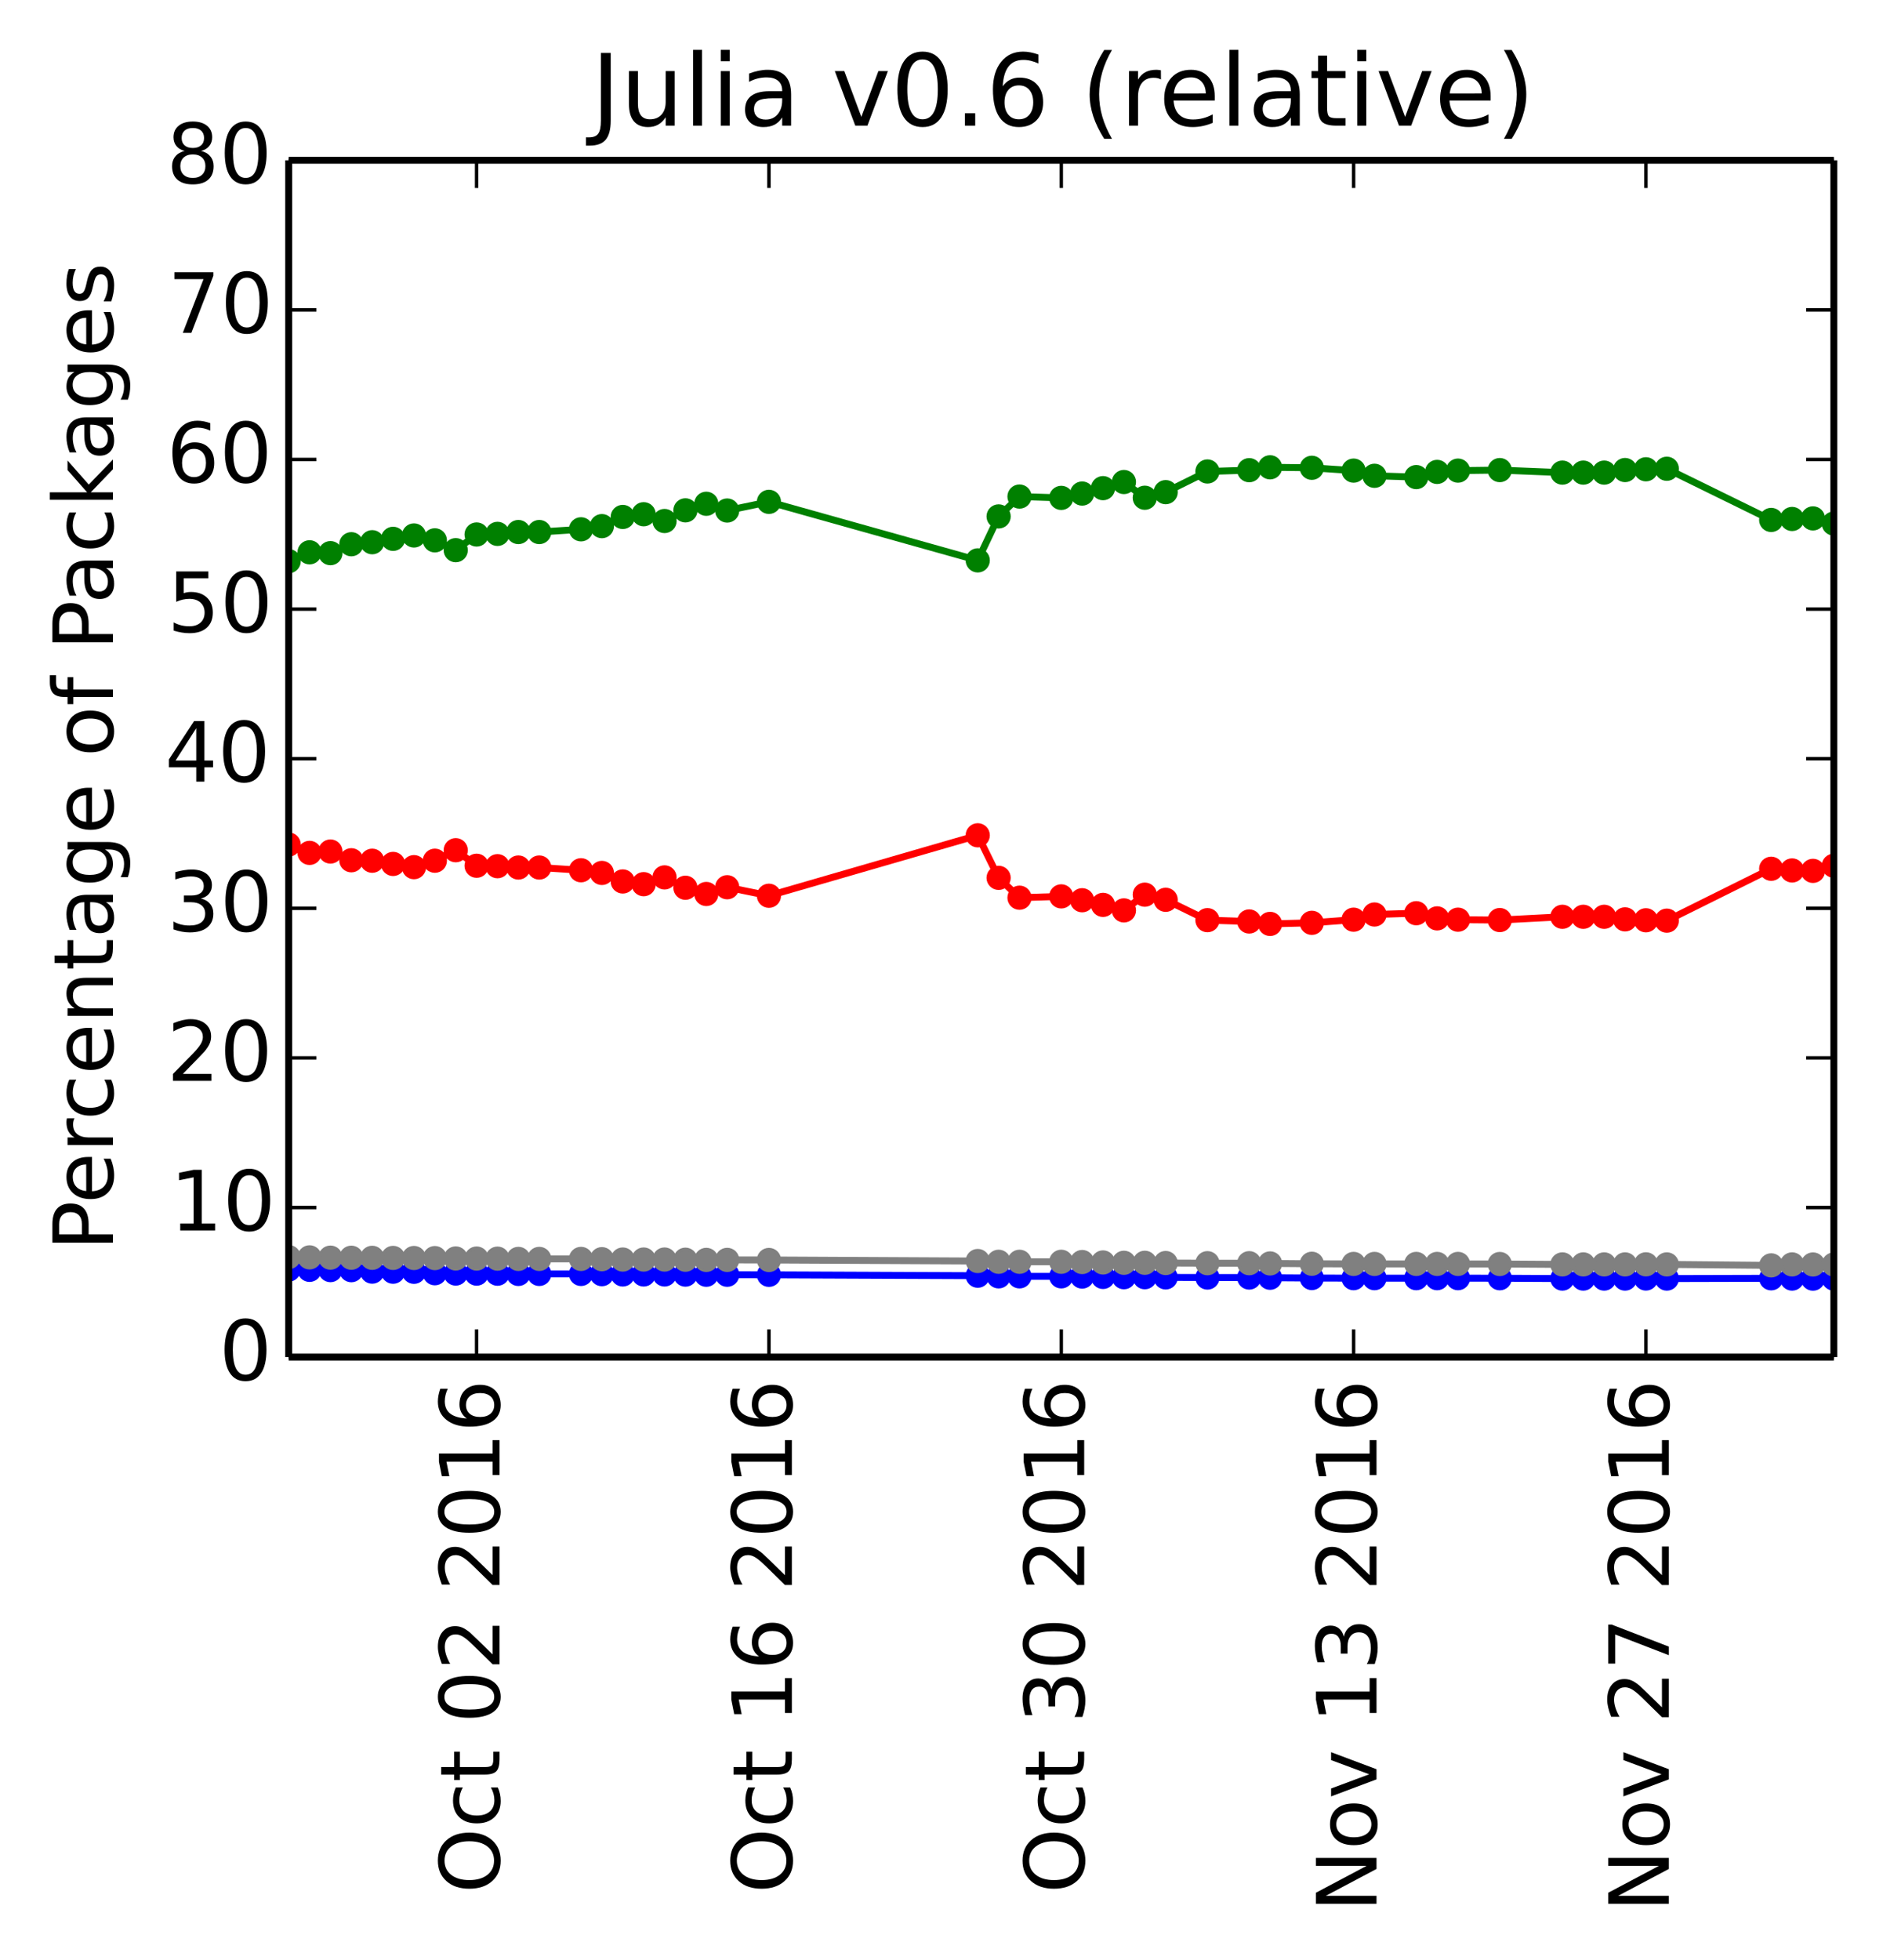 <?xml version="1.0" encoding="utf-8" standalone="no"?>
<!DOCTYPE svg PUBLIC "-//W3C//DTD SVG 1.1//EN"
  "http://www.w3.org/Graphics/SVG/1.1/DTD/svg11.dtd">
<!-- Created with matplotlib (http://matplotlib.org/) -->
<svg height="283pt" version="1.1" viewBox="0 0 272 283" width="272pt" xmlns="http://www.w3.org/2000/svg" xmlns:xlink="http://www.w3.org/1999/xlink">
 <defs>
  <style type="text/css">
*{stroke-linecap:butt;stroke-linejoin:round;}
  </style>
 </defs>
 <g id="figure_1">
  <g id="patch_1">
   <path d="
M0 283.246
L272.1 283.246
L272.1 0
L0 0
z
" style="fill:#ffffff;"/>
  </g>
  <g id="axes_1">
   <g id="patch_2">
    <path d="
M41.7 195.942
L264.9 195.942
L264.9 23.142
L41.7 23.142
z
" style="fill:#ffffff;"/>
   </g>
   <g id="line2d_1"/>
   <g id="line2d_2"/>
   <g id="line2d_3"/>
   <g id="line2d_4"/>
   <g id="line2d_5"/>
   <g id="line2d_6">
    <path clip-path="url(#p412a1043a6)" d="
M264.9 75.591
L261.884 74.848
L258.868 74.93
L255.851 75.071
L240.77 67.68
L237.754 67.756
L234.738 67.866
L231.722 68.238
L228.705 68.238
L225.689 68.238
L216.641 67.873
L210.608 67.949
L207.592 68.135
L204.576 68.883
L198.543 68.696
L195.527 67.949
L189.495 67.54
L183.462 67.469
L180.446 67.886
L174.414 68.074
L168.381 71.058
L165.365 71.865
L162.349 69.595
L159.332 70.48
L156.316 71.26
L153.3 71.885
L147.268 71.694
L144.251 74.561
L141.235 80.909
L111.073 72.457
L105.041 73.711
L102.024 72.736
L99.008 73.685
L95.992 75.224
L92.976 74.246
L89.96 74.637
L86.943 75.964
L83.927 76.423
L77.895 76.817
L74.878 76.817
L71.862 77.082
L68.846 77.171
L65.83 79.436
L62.813 78.015
L59.797 77.311
L56.781 77.798
L53.765 78.287
L50.749 78.576
L47.732 79.864
L44.716 79.742
L41.7 81.022" style="fill:none;stroke:#008000;stroke-linecap:square;"/>
    <defs>
     <path d="
M0 1.5
C0.398 1.5 0.779 1.342 1.061 1.061
C1.342 0.779 1.5 0.398 1.5 0
C1.5 -0.398 1.342 -0.779 1.061 -1.061
C0.779 -1.342 0.398 -1.5 0 -1.5
C-0.398 -1.5 -0.779 -1.342 -1.061 -1.061
C-1.342 -0.779 -1.5 -0.398 -1.5 0
C-1.5 0.398 -1.342 0.779 -1.061 1.061
C-0.779 1.342 -0.398 1.5 0 1.5
z
" id="mb0b177905e" style="stroke:#008000;stroke-width:0.5;"/>
    </defs>
    <g clip-path="url(#p412a1043a6)">
     <use style="fill:#008000;stroke:#008000;stroke-width:0.5;" x="264.9" xlink:href="#mb0b177905e" y="75.591"/>
     <use style="fill:#008000;stroke:#008000;stroke-width:0.5;" x="261.884" xlink:href="#mb0b177905e" y="74.848"/>
     <use style="fill:#008000;stroke:#008000;stroke-width:0.5;" x="258.868" xlink:href="#mb0b177905e" y="74.93"/>
     <use style="fill:#008000;stroke:#008000;stroke-width:0.5;" x="255.851" xlink:href="#mb0b177905e" y="75.071"/>
     <use style="fill:#008000;stroke:#008000;stroke-width:0.5;" x="240.77" xlink:href="#mb0b177905e" y="67.68"/>
     <use style="fill:#008000;stroke:#008000;stroke-width:0.5;" x="237.754" xlink:href="#mb0b177905e" y="67.756"/>
     <use style="fill:#008000;stroke:#008000;stroke-width:0.5;" x="234.738" xlink:href="#mb0b177905e" y="67.866"/>
     <use style="fill:#008000;stroke:#008000;stroke-width:0.5;" x="231.722" xlink:href="#mb0b177905e" y="68.238"/>
     <use style="fill:#008000;stroke:#008000;stroke-width:0.5;" x="228.705" xlink:href="#mb0b177905e" y="68.238"/>
     <use style="fill:#008000;stroke:#008000;stroke-width:0.5;" x="225.689" xlink:href="#mb0b177905e" y="68.238"/>
     <use style="fill:#008000;stroke:#008000;stroke-width:0.5;" x="216.641" xlink:href="#mb0b177905e" y="67.873"/>
     <use style="fill:#008000;stroke:#008000;stroke-width:0.5;" x="210.608" xlink:href="#mb0b177905e" y="67.949"/>
     <use style="fill:#008000;stroke:#008000;stroke-width:0.5;" x="207.592" xlink:href="#mb0b177905e" y="68.136"/>
     <use style="fill:#008000;stroke:#008000;stroke-width:0.5;" x="204.576" xlink:href="#mb0b177905e" y="68.883"/>
     <use style="fill:#008000;stroke:#008000;stroke-width:0.5;" x="198.543" xlink:href="#mb0b177905e" y="68.696"/>
     <use style="fill:#008000;stroke:#008000;stroke-width:0.5;" x="195.527" xlink:href="#mb0b177905e" y="67.949"/>
     <use style="fill:#008000;stroke:#008000;stroke-width:0.5;" x="189.495" xlink:href="#mb0b177905e" y="67.54"/>
     <use style="fill:#008000;stroke:#008000;stroke-width:0.5;" x="183.462" xlink:href="#mb0b177905e" y="67.469"/>
     <use style="fill:#008000;stroke:#008000;stroke-width:0.5;" x="180.446" xlink:href="#mb0b177905e" y="67.886"/>
     <use style="fill:#008000;stroke:#008000;stroke-width:0.5;" x="174.414" xlink:href="#mb0b177905e" y="68.074"/>
     <use style="fill:#008000;stroke:#008000;stroke-width:0.5;" x="168.381" xlink:href="#mb0b177905e" y="71.058"/>
     <use style="fill:#008000;stroke:#008000;stroke-width:0.5;" x="165.365" xlink:href="#mb0b177905e" y="71.865"/>
     <use style="fill:#008000;stroke:#008000;stroke-width:0.5;" x="162.349" xlink:href="#mb0b177905e" y="69.595"/>
     <use style="fill:#008000;stroke:#008000;stroke-width:0.5;" x="159.332" xlink:href="#mb0b177905e" y="70.48"/>
     <use style="fill:#008000;stroke:#008000;stroke-width:0.5;" x="156.316" xlink:href="#mb0b177905e" y="71.26"/>
     <use style="fill:#008000;stroke:#008000;stroke-width:0.5;" x="153.3" xlink:href="#mb0b177905e" y="71.885"/>
     <use style="fill:#008000;stroke:#008000;stroke-width:0.5;" x="147.268" xlink:href="#mb0b177905e" y="71.694"/>
     <use style="fill:#008000;stroke:#008000;stroke-width:0.5;" x="144.251" xlink:href="#mb0b177905e" y="74.561"/>
     <use style="fill:#008000;stroke:#008000;stroke-width:0.5;" x="141.235" xlink:href="#mb0b177905e" y="80.909"/>
     <use style="fill:#008000;stroke:#008000;stroke-width:0.5;" x="111.073" xlink:href="#mb0b177905e" y="72.458"/>
     <use style="fill:#008000;stroke:#008000;stroke-width:0.5;" x="105.041" xlink:href="#mb0b177905e" y="73.711"/>
     <use style="fill:#008000;stroke:#008000;stroke-width:0.5;" x="102.024" xlink:href="#mb0b177905e" y="72.736"/>
     <use style="fill:#008000;stroke:#008000;stroke-width:0.5;" x="99.008" xlink:href="#mb0b177905e" y="73.685"/>
     <use style="fill:#008000;stroke:#008000;stroke-width:0.5;" x="95.992" xlink:href="#mb0b177905e" y="75.224"/>
     <use style="fill:#008000;stroke:#008000;stroke-width:0.5;" x="92.976" xlink:href="#mb0b177905e" y="74.246"/>
     <use style="fill:#008000;stroke:#008000;stroke-width:0.5;" x="89.959" xlink:href="#mb0b177905e" y="74.637"/>
     <use style="fill:#008000;stroke:#008000;stroke-width:0.5;" x="86.943" xlink:href="#mb0b177905e" y="75.964"/>
     <use style="fill:#008000;stroke:#008000;stroke-width:0.5;" x="83.927" xlink:href="#mb0b177905e" y="76.423"/>
     <use style="fill:#008000;stroke:#008000;stroke-width:0.5;" x="77.895" xlink:href="#mb0b177905e" y="76.817"/>
     <use style="fill:#008000;stroke:#008000;stroke-width:0.5;" x="74.878" xlink:href="#mb0b177905e" y="76.817"/>
     <use style="fill:#008000;stroke:#008000;stroke-width:0.5;" x="71.862" xlink:href="#mb0b177905e" y="77.083"/>
     <use style="fill:#008000;stroke:#008000;stroke-width:0.5;" x="68.846" xlink:href="#mb0b177905e" y="77.171"/>
     <use style="fill:#008000;stroke:#008000;stroke-width:0.5;" x="65.83" xlink:href="#mb0b177905e" y="79.436"/>
     <use style="fill:#008000;stroke:#008000;stroke-width:0.5;" x="62.814" xlink:href="#mb0b177905e" y="78.015"/>
     <use style="fill:#008000;stroke:#008000;stroke-width:0.5;" x="59.797" xlink:href="#mb0b177905e" y="77.311"/>
     <use style="fill:#008000;stroke:#008000;stroke-width:0.5;" x="56.781" xlink:href="#mb0b177905e" y="77.798"/>
     <use style="fill:#008000;stroke:#008000;stroke-width:0.5;" x="53.765" xlink:href="#mb0b177905e" y="78.286"/>
     <use style="fill:#008000;stroke:#008000;stroke-width:0.5;" x="50.749" xlink:href="#mb0b177905e" y="78.576"/>
     <use style="fill:#008000;stroke:#008000;stroke-width:0.5;" x="47.732" xlink:href="#mb0b177905e" y="79.864"/>
     <use style="fill:#008000;stroke:#008000;stroke-width:0.5;" x="44.716" xlink:href="#mb0b177905e" y="79.742"/>
     <use style="fill:#008000;stroke:#008000;stroke-width:0.5;" x="41.7" xlink:href="#mb0b177905e" y="81.023"/>
    </g>
   </g>
   <g id="line2d_7">
    <path clip-path="url(#p412a1043a6)" d="
M264.9 124.994
L261.884 125.737
L258.868 125.677
L255.851 125.434
L240.77 132.926
L237.754 132.872
L234.738 132.74
L231.722 132.369
L228.705 132.369
L225.689 132.369
L216.641 132.841
L210.608 132.786
L207.592 132.599
L204.576 131.852
L198.543 132.039
L195.527 132.786
L189.495 133.238
L183.462 133.396
L180.446 133.044
L174.414 132.855
L168.381 129.916
L165.365 129.175
L162.349 131.444
L159.332 130.648
L156.316 129.979
L153.3 129.421
L147.268 129.613
L144.251 126.745
L141.235 120.602
L111.073 129.33
L105.041 128.101
L102.024 129.075
L99.008 128.173
L95.992 126.681
L92.976 127.659
L89.96 127.268
L86.943 126.036
L83.927 125.648
L77.895 125.254
L74.878 125.254
L71.862 125.061
L68.846 124.996
L65.83 122.755
L62.813 124.273
L59.797 125.2
L56.781 124.737
L53.765 124.274
L50.749 124.207
L47.732 122.945
L44.716 123.142
L41.7 121.936" style="fill:none;stroke:#ff0000;stroke-linecap:square;"/>
    <defs>
     <path d="
M0 1.5
C0.398 1.5 0.779 1.342 1.061 1.061
C1.342 0.779 1.5 0.398 1.5 0
C1.5 -0.398 1.342 -0.779 1.061 -1.061
C0.779 -1.342 0.398 -1.5 0 -1.5
C-0.398 -1.5 -0.779 -1.342 -1.061 -1.061
C-1.342 -0.779 -1.5 -0.398 -1.5 0
C-1.5 0.398 -1.342 0.779 -1.061 1.061
C-0.779 1.342 -0.398 1.5 0 1.5
z
" id="ma07bdd5909" style="stroke:#ff0000;stroke-width:0.5;"/>
    </defs>
    <g clip-path="url(#p412a1043a6)">
     <use style="fill:#ff0000;stroke:#ff0000;stroke-width:0.5;" x="264.9" xlink:href="#ma07bdd5909" y="124.994"/>
     <use style="fill:#ff0000;stroke:#ff0000;stroke-width:0.5;" x="261.884" xlink:href="#ma07bdd5909" y="125.737"/>
     <use style="fill:#ff0000;stroke:#ff0000;stroke-width:0.5;" x="258.868" xlink:href="#ma07bdd5909" y="125.677"/>
     <use style="fill:#ff0000;stroke:#ff0000;stroke-width:0.5;" x="255.851" xlink:href="#ma07bdd5909" y="125.434"/>
     <use style="fill:#ff0000;stroke:#ff0000;stroke-width:0.5;" x="240.77" xlink:href="#ma07bdd5909" y="132.926"/>
     <use style="fill:#ff0000;stroke:#ff0000;stroke-width:0.5;" x="237.754" xlink:href="#ma07bdd5909" y="132.872"/>
     <use style="fill:#ff0000;stroke:#ff0000;stroke-width:0.5;" x="234.738" xlink:href="#ma07bdd5909" y="132.74"/>
     <use style="fill:#ff0000;stroke:#ff0000;stroke-width:0.5;" x="231.722" xlink:href="#ma07bdd5909" y="132.369"/>
     <use style="fill:#ff0000;stroke:#ff0000;stroke-width:0.5;" x="228.705" xlink:href="#ma07bdd5909" y="132.369"/>
     <use style="fill:#ff0000;stroke:#ff0000;stroke-width:0.5;" x="225.689" xlink:href="#ma07bdd5909" y="132.369"/>
     <use style="fill:#ff0000;stroke:#ff0000;stroke-width:0.5;" x="216.641" xlink:href="#ma07bdd5909" y="132.841"/>
     <use style="fill:#ff0000;stroke:#ff0000;stroke-width:0.5;" x="210.608" xlink:href="#ma07bdd5909" y="132.786"/>
     <use style="fill:#ff0000;stroke:#ff0000;stroke-width:0.5;" x="207.592" xlink:href="#ma07bdd5909" y="132.599"/>
     <use style="fill:#ff0000;stroke:#ff0000;stroke-width:0.5;" x="204.576" xlink:href="#ma07bdd5909" y="131.852"/>
     <use style="fill:#ff0000;stroke:#ff0000;stroke-width:0.5;" x="198.543" xlink:href="#ma07bdd5909" y="132.039"/>
     <use style="fill:#ff0000;stroke:#ff0000;stroke-width:0.5;" x="195.527" xlink:href="#ma07bdd5909" y="132.786"/>
     <use style="fill:#ff0000;stroke:#ff0000;stroke-width:0.5;" x="189.495" xlink:href="#ma07bdd5909" y="133.238"/>
     <use style="fill:#ff0000;stroke:#ff0000;stroke-width:0.5;" x="183.462" xlink:href="#ma07bdd5909" y="133.396"/>
     <use style="fill:#ff0000;stroke:#ff0000;stroke-width:0.5;" x="180.446" xlink:href="#ma07bdd5909" y="133.044"/>
     <use style="fill:#ff0000;stroke:#ff0000;stroke-width:0.5;" x="174.414" xlink:href="#ma07bdd5909" y="132.855"/>
     <use style="fill:#ff0000;stroke:#ff0000;stroke-width:0.5;" x="168.381" xlink:href="#ma07bdd5909" y="129.916"/>
     <use style="fill:#ff0000;stroke:#ff0000;stroke-width:0.5;" x="165.365" xlink:href="#ma07bdd5909" y="129.175"/>
     <use style="fill:#ff0000;stroke:#ff0000;stroke-width:0.5;" x="162.349" xlink:href="#ma07bdd5909" y="131.444"/>
     <use style="fill:#ff0000;stroke:#ff0000;stroke-width:0.5;" x="159.332" xlink:href="#ma07bdd5909" y="130.648"/>
     <use style="fill:#ff0000;stroke:#ff0000;stroke-width:0.5;" x="156.316" xlink:href="#ma07bdd5909" y="129.979"/>
     <use style="fill:#ff0000;stroke:#ff0000;stroke-width:0.5;" x="153.3" xlink:href="#ma07bdd5909" y="129.421"/>
     <use style="fill:#ff0000;stroke:#ff0000;stroke-width:0.5;" x="147.268" xlink:href="#ma07bdd5909" y="129.613"/>
     <use style="fill:#ff0000;stroke:#ff0000;stroke-width:0.5;" x="144.251" xlink:href="#ma07bdd5909" y="126.745"/>
     <use style="fill:#ff0000;stroke:#ff0000;stroke-width:0.5;" x="141.235" xlink:href="#ma07bdd5909" y="120.602"/>
     <use style="fill:#ff0000;stroke:#ff0000;stroke-width:0.5;" x="111.073" xlink:href="#ma07bdd5909" y="129.33"/>
     <use style="fill:#ff0000;stroke:#ff0000;stroke-width:0.5;" x="105.041" xlink:href="#ma07bdd5909" y="128.101"/>
     <use style="fill:#ff0000;stroke:#ff0000;stroke-width:0.5;" x="102.024" xlink:href="#ma07bdd5909" y="129.075"/>
     <use style="fill:#ff0000;stroke:#ff0000;stroke-width:0.5;" x="99.008" xlink:href="#ma07bdd5909" y="128.173"/>
     <use style="fill:#ff0000;stroke:#ff0000;stroke-width:0.5;" x="95.992" xlink:href="#ma07bdd5909" y="126.681"/>
     <use style="fill:#ff0000;stroke:#ff0000;stroke-width:0.5;" x="92.976" xlink:href="#ma07bdd5909" y="127.659"/>
     <use style="fill:#ff0000;stroke:#ff0000;stroke-width:0.5;" x="89.959" xlink:href="#ma07bdd5909" y="127.268"/>
     <use style="fill:#ff0000;stroke:#ff0000;stroke-width:0.5;" x="86.943" xlink:href="#ma07bdd5909" y="126.036"/>
     <use style="fill:#ff0000;stroke:#ff0000;stroke-width:0.5;" x="83.927" xlink:href="#ma07bdd5909" y="125.648"/>
     <use style="fill:#ff0000;stroke:#ff0000;stroke-width:0.5;" x="77.895" xlink:href="#ma07bdd5909" y="125.254"/>
     <use style="fill:#ff0000;stroke:#ff0000;stroke-width:0.5;" x="74.878" xlink:href="#ma07bdd5909" y="125.254"/>
     <use style="fill:#ff0000;stroke:#ff0000;stroke-width:0.5;" x="71.862" xlink:href="#ma07bdd5909" y="125.061"/>
     <use style="fill:#ff0000;stroke:#ff0000;stroke-width:0.5;" x="68.846" xlink:href="#ma07bdd5909" y="124.996"/>
     <use style="fill:#ff0000;stroke:#ff0000;stroke-width:0.5;" x="65.83" xlink:href="#ma07bdd5909" y="122.755"/>
     <use style="fill:#ff0000;stroke:#ff0000;stroke-width:0.5;" x="62.814" xlink:href="#ma07bdd5909" y="124.273"/>
     <use style="fill:#ff0000;stroke:#ff0000;stroke-width:0.5;" x="59.797" xlink:href="#ma07bdd5909" y="125.2"/>
     <use style="fill:#ff0000;stroke:#ff0000;stroke-width:0.5;" x="56.781" xlink:href="#ma07bdd5909" y="124.737"/>
     <use style="fill:#ff0000;stroke:#ff0000;stroke-width:0.5;" x="53.765" xlink:href="#ma07bdd5909" y="124.274"/>
     <use style="fill:#ff0000;stroke:#ff0000;stroke-width:0.5;" x="50.749" xlink:href="#ma07bdd5909" y="124.207"/>
     <use style="fill:#ff0000;stroke:#ff0000;stroke-width:0.5;" x="47.732" xlink:href="#ma07bdd5909" y="122.945"/>
     <use style="fill:#ff0000;stroke:#ff0000;stroke-width:0.5;" x="44.716" xlink:href="#ma07bdd5909" y="123.142"/>
     <use style="fill:#ff0000;stroke:#ff0000;stroke-width:0.5;" x="41.7" xlink:href="#ma07bdd5909" y="121.936"/>
    </g>
   </g>
   <g id="line2d_8">
    <path clip-path="url(#p412a1043a6)" d="
M264.9 184.612
L261.884 184.612
L258.868 184.603
L255.851 184.564
L240.77 184.603
L237.754 184.593
L234.738 184.603
L231.722 184.603
L228.705 184.603
L225.689 184.603
L216.641 184.554
L210.608 184.544
L207.592 184.544
L204.576 184.544
L198.543 184.544
L195.527 184.544
L189.495 184.524
L183.462 184.484
L180.446 184.454
L174.414 184.454
L168.381 184.434
L165.365 184.404
L162.349 184.404
L159.332 184.364
L156.316 184.312
L153.3 184.282
L147.268 184.282
L144.251 184.282
L141.235 184.188
L111.073 184.061
L105.041 184.05
L102.024 184.05
L99.008 184.029
L95.992 184.007
L92.976 184.007
L89.96 184.007
L86.943 183.964
L83.927 183.931
L77.895 183.931
L74.878 183.931
L71.862 183.898
L68.846 183.887
L65.83 183.876
L62.813 183.831
L59.797 183.622
L56.781 183.61
L53.765 183.599
L50.749 183.388
L47.732 183.377
L44.716 183.342
L41.7 183.307" style="fill:none;stroke:#0000ff;stroke-linecap:square;"/>
    <defs>
     <path d="
M0 1.5
C0.398 1.5 0.779 1.342 1.061 1.061
C1.342 0.779 1.5 0.398 1.5 0
C1.5 -0.398 1.342 -0.779 1.061 -1.061
C0.779 -1.342 0.398 -1.5 0 -1.5
C-0.398 -1.5 -0.779 -1.342 -1.061 -1.061
C-1.342 -0.779 -1.5 -0.398 -1.5 0
C-1.5 0.398 -1.342 0.779 -1.061 1.061
C-0.779 1.342 -0.398 1.5 0 1.5
z
" id="m76a7ce5b4a" style="stroke:#0000ff;stroke-width:0.5;"/>
    </defs>
    <g clip-path="url(#p412a1043a6)">
     <use style="fill:#0000ff;stroke:#0000ff;stroke-width:0.5;" x="264.9" xlink:href="#m76a7ce5b4a" y="184.612"/>
     <use style="fill:#0000ff;stroke:#0000ff;stroke-width:0.5;" x="261.884" xlink:href="#m76a7ce5b4a" y="184.612"/>
     <use style="fill:#0000ff;stroke:#0000ff;stroke-width:0.5;" x="258.868" xlink:href="#m76a7ce5b4a" y="184.603"/>
     <use style="fill:#0000ff;stroke:#0000ff;stroke-width:0.5;" x="255.851" xlink:href="#m76a7ce5b4a" y="184.564"/>
     <use style="fill:#0000ff;stroke:#0000ff;stroke-width:0.5;" x="240.77" xlink:href="#m76a7ce5b4a" y="184.603"/>
     <use style="fill:#0000ff;stroke:#0000ff;stroke-width:0.5;" x="237.754" xlink:href="#m76a7ce5b4a" y="184.593"/>
     <use style="fill:#0000ff;stroke:#0000ff;stroke-width:0.5;" x="234.738" xlink:href="#m76a7ce5b4a" y="184.603"/>
     <use style="fill:#0000ff;stroke:#0000ff;stroke-width:0.5;" x="231.722" xlink:href="#m76a7ce5b4a" y="184.603"/>
     <use style="fill:#0000ff;stroke:#0000ff;stroke-width:0.5;" x="228.705" xlink:href="#m76a7ce5b4a" y="184.603"/>
     <use style="fill:#0000ff;stroke:#0000ff;stroke-width:0.5;" x="225.689" xlink:href="#m76a7ce5b4a" y="184.603"/>
     <use style="fill:#0000ff;stroke:#0000ff;stroke-width:0.5;" x="216.641" xlink:href="#m76a7ce5b4a" y="184.554"/>
     <use style="fill:#0000ff;stroke:#0000ff;stroke-width:0.5;" x="210.608" xlink:href="#m76a7ce5b4a" y="184.544"/>
     <use style="fill:#0000ff;stroke:#0000ff;stroke-width:0.5;" x="207.592" xlink:href="#m76a7ce5b4a" y="184.544"/>
     <use style="fill:#0000ff;stroke:#0000ff;stroke-width:0.5;" x="204.576" xlink:href="#m76a7ce5b4a" y="184.544"/>
     <use style="fill:#0000ff;stroke:#0000ff;stroke-width:0.5;" x="198.543" xlink:href="#m76a7ce5b4a" y="184.544"/>
     <use style="fill:#0000ff;stroke:#0000ff;stroke-width:0.5;" x="195.527" xlink:href="#m76a7ce5b4a" y="184.544"/>
     <use style="fill:#0000ff;stroke:#0000ff;stroke-width:0.5;" x="189.495" xlink:href="#m76a7ce5b4a" y="184.524"/>
     <use style="fill:#0000ff;stroke:#0000ff;stroke-width:0.5;" x="183.462" xlink:href="#m76a7ce5b4a" y="184.484"/>
     <use style="fill:#0000ff;stroke:#0000ff;stroke-width:0.5;" x="180.446" xlink:href="#m76a7ce5b4a" y="184.454"/>
     <use style="fill:#0000ff;stroke:#0000ff;stroke-width:0.5;" x="174.414" xlink:href="#m76a7ce5b4a" y="184.454"/>
     <use style="fill:#0000ff;stroke:#0000ff;stroke-width:0.5;" x="168.381" xlink:href="#m76a7ce5b4a" y="184.434"/>
     <use style="fill:#0000ff;stroke:#0000ff;stroke-width:0.5;" x="165.365" xlink:href="#m76a7ce5b4a" y="184.404"/>
     <use style="fill:#0000ff;stroke:#0000ff;stroke-width:0.5;" x="162.349" xlink:href="#m76a7ce5b4a" y="184.404"/>
     <use style="fill:#0000ff;stroke:#0000ff;stroke-width:0.5;" x="159.332" xlink:href="#m76a7ce5b4a" y="184.364"/>
     <use style="fill:#0000ff;stroke:#0000ff;stroke-width:0.5;" x="156.316" xlink:href="#m76a7ce5b4a" y="184.312"/>
     <use style="fill:#0000ff;stroke:#0000ff;stroke-width:0.5;" x="153.3" xlink:href="#m76a7ce5b4a" y="184.282"/>
     <use style="fill:#0000ff;stroke:#0000ff;stroke-width:0.5;" x="147.268" xlink:href="#m76a7ce5b4a" y="184.282"/>
     <use style="fill:#0000ff;stroke:#0000ff;stroke-width:0.5;" x="144.251" xlink:href="#m76a7ce5b4a" y="184.282"/>
     <use style="fill:#0000ff;stroke:#0000ff;stroke-width:0.5;" x="141.235" xlink:href="#m76a7ce5b4a" y="184.188"/>
     <use style="fill:#0000ff;stroke:#0000ff;stroke-width:0.5;" x="111.073" xlink:href="#m76a7ce5b4a" y="184.061"/>
     <use style="fill:#0000ff;stroke:#0000ff;stroke-width:0.5;" x="105.041" xlink:href="#m76a7ce5b4a" y="184.05"/>
     <use style="fill:#0000ff;stroke:#0000ff;stroke-width:0.5;" x="102.024" xlink:href="#m76a7ce5b4a" y="184.05"/>
     <use style="fill:#0000ff;stroke:#0000ff;stroke-width:0.5;" x="99.008" xlink:href="#m76a7ce5b4a" y="184.029"/>
     <use style="fill:#0000ff;stroke:#0000ff;stroke-width:0.5;" x="95.992" xlink:href="#m76a7ce5b4a" y="184.007"/>
     <use style="fill:#0000ff;stroke:#0000ff;stroke-width:0.5;" x="92.976" xlink:href="#m76a7ce5b4a" y="184.007"/>
     <use style="fill:#0000ff;stroke:#0000ff;stroke-width:0.5;" x="89.959" xlink:href="#m76a7ce5b4a" y="184.007"/>
     <use style="fill:#0000ff;stroke:#0000ff;stroke-width:0.5;" x="86.943" xlink:href="#m76a7ce5b4a" y="183.964"/>
     <use style="fill:#0000ff;stroke:#0000ff;stroke-width:0.5;" x="83.927" xlink:href="#m76a7ce5b4a" y="183.931"/>
     <use style="fill:#0000ff;stroke:#0000ff;stroke-width:0.5;" x="77.895" xlink:href="#m76a7ce5b4a" y="183.931"/>
     <use style="fill:#0000ff;stroke:#0000ff;stroke-width:0.5;" x="74.878" xlink:href="#m76a7ce5b4a" y="183.931"/>
     <use style="fill:#0000ff;stroke:#0000ff;stroke-width:0.5;" x="71.862" xlink:href="#m76a7ce5b4a" y="183.898"/>
     <use style="fill:#0000ff;stroke:#0000ff;stroke-width:0.5;" x="68.846" xlink:href="#m76a7ce5b4a" y="183.887"/>
     <use style="fill:#0000ff;stroke:#0000ff;stroke-width:0.5;" x="65.83" xlink:href="#m76a7ce5b4a" y="183.876"/>
     <use style="fill:#0000ff;stroke:#0000ff;stroke-width:0.5;" x="62.814" xlink:href="#m76a7ce5b4a" y="183.831"/>
     <use style="fill:#0000ff;stroke:#0000ff;stroke-width:0.5;" x="59.797" xlink:href="#m76a7ce5b4a" y="183.622"/>
     <use style="fill:#0000ff;stroke:#0000ff;stroke-width:0.5;" x="56.781" xlink:href="#m76a7ce5b4a" y="183.61"/>
     <use style="fill:#0000ff;stroke:#0000ff;stroke-width:0.5;" x="53.765" xlink:href="#m76a7ce5b4a" y="183.599"/>
     <use style="fill:#0000ff;stroke:#0000ff;stroke-width:0.5;" x="50.749" xlink:href="#m76a7ce5b4a" y="183.388"/>
     <use style="fill:#0000ff;stroke:#0000ff;stroke-width:0.5;" x="47.732" xlink:href="#m76a7ce5b4a" y="183.377"/>
     <use style="fill:#0000ff;stroke:#0000ff;stroke-width:0.5;" x="44.716" xlink:href="#m76a7ce5b4a" y="183.342"/>
     <use style="fill:#0000ff;stroke:#0000ff;stroke-width:0.5;" x="41.7" xlink:href="#m76a7ce5b4a" y="183.307"/>
    </g>
   </g>
   <g id="line2d_9">
    <path clip-path="url(#p412a1043a6)" d="
M264.9 182.569
L261.884 182.569
L258.868 182.558
L255.851 182.698
L240.77 182.558
L237.754 182.546
L234.738 182.558
L231.722 182.558
L228.705 182.558
L225.689 182.558
L216.641 182.5
L210.608 182.488
L207.592 182.488
L204.576 182.488
L198.543 182.488
L195.527 182.488
L189.495 182.465
L183.462 182.418
L180.446 182.383
L174.414 182.383
L168.381 182.359
L165.365 182.324
L162.349 182.324
L159.332 182.276
L156.316 182.215
L153.3 182.179
L147.268 182.179
L144.251 182.179
L141.235 182.068
L111.073 181.918
L105.041 181.906
L102.024 181.906
L99.008 181.88
L95.992 181.855
L92.976 181.855
L89.96 181.855
L86.943 181.804
L83.927 181.765
L77.895 181.765
L74.878 181.765
L71.862 181.726
L68.846 181.713
L65.83 181.7
L62.813 181.648
L59.797 181.634
L56.781 181.621
L53.765 181.608
L50.749 181.595
L47.732 181.582
L44.716 181.542
L41.7 181.502" style="fill:none;stroke:#808080;stroke-linecap:square;"/>
    <defs>
     <path d="
M0 1.5
C0.398 1.5 0.779 1.342 1.061 1.061
C1.342 0.779 1.5 0.398 1.5 0
C1.5 -0.398 1.342 -0.779 1.061 -1.061
C0.779 -1.342 0.398 -1.5 0 -1.5
C-0.398 -1.5 -0.779 -1.342 -1.061 -1.061
C-1.342 -0.779 -1.5 -0.398 -1.5 0
C-1.5 0.398 -1.342 0.779 -1.061 1.061
C-0.779 1.342 -0.398 1.5 0 1.5
z
" id="m008e8825d0" style="stroke:#808080;stroke-width:0.5;"/>
    </defs>
    <g clip-path="url(#p412a1043a6)">
     <use style="fill:#808080;stroke:#808080;stroke-width:0.5;" x="264.9" xlink:href="#m008e8825d0" y="182.569"/>
     <use style="fill:#808080;stroke:#808080;stroke-width:0.5;" x="261.884" xlink:href="#m008e8825d0" y="182.569"/>
     <use style="fill:#808080;stroke:#808080;stroke-width:0.5;" x="258.868" xlink:href="#m008e8825d0" y="182.558"/>
     <use style="fill:#808080;stroke:#808080;stroke-width:0.5;" x="255.851" xlink:href="#m008e8825d0" y="182.698"/>
     <use style="fill:#808080;stroke:#808080;stroke-width:0.5;" x="240.77" xlink:href="#m008e8825d0" y="182.558"/>
     <use style="fill:#808080;stroke:#808080;stroke-width:0.5;" x="237.754" xlink:href="#m008e8825d0" y="182.546"/>
     <use style="fill:#808080;stroke:#808080;stroke-width:0.5;" x="234.738" xlink:href="#m008e8825d0" y="182.558"/>
     <use style="fill:#808080;stroke:#808080;stroke-width:0.5;" x="231.722" xlink:href="#m008e8825d0" y="182.558"/>
     <use style="fill:#808080;stroke:#808080;stroke-width:0.5;" x="228.705" xlink:href="#m008e8825d0" y="182.558"/>
     <use style="fill:#808080;stroke:#808080;stroke-width:0.5;" x="225.689" xlink:href="#m008e8825d0" y="182.558"/>
     <use style="fill:#808080;stroke:#808080;stroke-width:0.5;" x="216.641" xlink:href="#m008e8825d0" y="182.5"/>
     <use style="fill:#808080;stroke:#808080;stroke-width:0.5;" x="210.608" xlink:href="#m008e8825d0" y="182.488"/>
     <use style="fill:#808080;stroke:#808080;stroke-width:0.5;" x="207.592" xlink:href="#m008e8825d0" y="182.488"/>
     <use style="fill:#808080;stroke:#808080;stroke-width:0.5;" x="204.576" xlink:href="#m008e8825d0" y="182.488"/>
     <use style="fill:#808080;stroke:#808080;stroke-width:0.5;" x="198.543" xlink:href="#m008e8825d0" y="182.488"/>
     <use style="fill:#808080;stroke:#808080;stroke-width:0.5;" x="195.527" xlink:href="#m008e8825d0" y="182.488"/>
     <use style="fill:#808080;stroke:#808080;stroke-width:0.5;" x="189.495" xlink:href="#m008e8825d0" y="182.465"/>
     <use style="fill:#808080;stroke:#808080;stroke-width:0.5;" x="183.462" xlink:href="#m008e8825d0" y="182.418"/>
     <use style="fill:#808080;stroke:#808080;stroke-width:0.5;" x="180.446" xlink:href="#m008e8825d0" y="182.383"/>
     <use style="fill:#808080;stroke:#808080;stroke-width:0.5;" x="174.414" xlink:href="#m008e8825d0" y="182.383"/>
     <use style="fill:#808080;stroke:#808080;stroke-width:0.5;" x="168.381" xlink:href="#m008e8825d0" y="182.359"/>
     <use style="fill:#808080;stroke:#808080;stroke-width:0.5;" x="165.365" xlink:href="#m008e8825d0" y="182.324"/>
     <use style="fill:#808080;stroke:#808080;stroke-width:0.5;" x="162.349" xlink:href="#m008e8825d0" y="182.324"/>
     <use style="fill:#808080;stroke:#808080;stroke-width:0.5;" x="159.332" xlink:href="#m008e8825d0" y="182.276"/>
     <use style="fill:#808080;stroke:#808080;stroke-width:0.5;" x="156.316" xlink:href="#m008e8825d0" y="182.215"/>
     <use style="fill:#808080;stroke:#808080;stroke-width:0.5;" x="153.3" xlink:href="#m008e8825d0" y="182.179"/>
     <use style="fill:#808080;stroke:#808080;stroke-width:0.5;" x="147.268" xlink:href="#m008e8825d0" y="182.179"/>
     <use style="fill:#808080;stroke:#808080;stroke-width:0.5;" x="144.251" xlink:href="#m008e8825d0" y="182.179"/>
     <use style="fill:#808080;stroke:#808080;stroke-width:0.5;" x="141.235" xlink:href="#m008e8825d0" y="182.068"/>
     <use style="fill:#808080;stroke:#808080;stroke-width:0.5;" x="111.073" xlink:href="#m008e8825d0" y="181.918"/>
     <use style="fill:#808080;stroke:#808080;stroke-width:0.5;" x="105.041" xlink:href="#m008e8825d0" y="181.906"/>
     <use style="fill:#808080;stroke:#808080;stroke-width:0.5;" x="102.024" xlink:href="#m008e8825d0" y="181.906"/>
     <use style="fill:#808080;stroke:#808080;stroke-width:0.5;" x="99.008" xlink:href="#m008e8825d0" y="181.88"/>
     <use style="fill:#808080;stroke:#808080;stroke-width:0.5;" x="95.992" xlink:href="#m008e8825d0" y="181.855"/>
     <use style="fill:#808080;stroke:#808080;stroke-width:0.5;" x="92.976" xlink:href="#m008e8825d0" y="181.855"/>
     <use style="fill:#808080;stroke:#808080;stroke-width:0.5;" x="89.959" xlink:href="#m008e8825d0" y="181.855"/>
     <use style="fill:#808080;stroke:#808080;stroke-width:0.5;" x="86.943" xlink:href="#m008e8825d0" y="181.804"/>
     <use style="fill:#808080;stroke:#808080;stroke-width:0.5;" x="83.927" xlink:href="#m008e8825d0" y="181.765"/>
     <use style="fill:#808080;stroke:#808080;stroke-width:0.5;" x="77.895" xlink:href="#m008e8825d0" y="181.765"/>
     <use style="fill:#808080;stroke:#808080;stroke-width:0.5;" x="74.878" xlink:href="#m008e8825d0" y="181.765"/>
     <use style="fill:#808080;stroke:#808080;stroke-width:0.5;" x="71.862" xlink:href="#m008e8825d0" y="181.726"/>
     <use style="fill:#808080;stroke:#808080;stroke-width:0.5;" x="68.846" xlink:href="#m008e8825d0" y="181.713"/>
     <use style="fill:#808080;stroke:#808080;stroke-width:0.5;" x="65.83" xlink:href="#m008e8825d0" y="181.7"/>
     <use style="fill:#808080;stroke:#808080;stroke-width:0.5;" x="62.814" xlink:href="#m008e8825d0" y="181.648"/>
     <use style="fill:#808080;stroke:#808080;stroke-width:0.5;" x="59.797" xlink:href="#m008e8825d0" y="181.634"/>
     <use style="fill:#808080;stroke:#808080;stroke-width:0.5;" x="56.781" xlink:href="#m008e8825d0" y="181.621"/>
     <use style="fill:#808080;stroke:#808080;stroke-width:0.5;" x="53.765" xlink:href="#m008e8825d0" y="181.608"/>
     <use style="fill:#808080;stroke:#808080;stroke-width:0.5;" x="50.749" xlink:href="#m008e8825d0" y="181.595"/>
     <use style="fill:#808080;stroke:#808080;stroke-width:0.5;" x="47.732" xlink:href="#m008e8825d0" y="181.582"/>
     <use style="fill:#808080;stroke:#808080;stroke-width:0.5;" x="44.716" xlink:href="#m008e8825d0" y="181.542"/>
     <use style="fill:#808080;stroke:#808080;stroke-width:0.5;" x="41.7" xlink:href="#m008e8825d0" y="181.502"/>
    </g>
   </g>
   <g id="matplotlib.axis_1">
    <g id="xtick_1">
     <g id="line2d_10">
      <defs>
       <path d="
M0 0
L0 -4" id="m93b0483c22" style="stroke:#000000;stroke-width:0.5;"/>
      </defs>
      <g>
       <use style="stroke:#000000;stroke-width:0.5;" x="68.846" xlink:href="#m93b0483c22" y="195.942"/>
      </g>
     </g>
     <g id="line2d_11">
      <defs>
       <path d="
M0 0
L0 4" id="m741efc42ff" style="stroke:#000000;stroke-width:0.5;"/>
      </defs>
      <g>
       <use style="stroke:#000000;stroke-width:0.5;" x="68.846" xlink:href="#m741efc42ff" y="23.142"/>
      </g>
     </g>
     <g id="text_1">
      <!-- Oct 02 2016 -->
      <defs>
       <path d="
M39.406 66.219
Q28.656 66.219 22.328 58.203
Q16.016 50.203 16.016 36.375
Q16.016 22.609 22.328 14.594
Q28.656 6.594 39.406 6.594
Q50.141 6.594 56.422 14.594
Q62.703 22.609 62.703 36.375
Q62.703 50.203 56.422 58.203
Q50.141 66.219 39.406 66.219
M39.406 74.219
Q54.734 74.219 63.906 63.938
Q73.094 53.656 73.094 36.375
Q73.094 19.141 63.906 8.859
Q54.734 -1.422 39.406 -1.422
Q24.031 -1.422 14.812 8.828
Q5.609 19.094 5.609 36.375
Q5.609 53.656 14.812 63.938
Q24.031 74.219 39.406 74.219" id="DejaVuSans-4f"/>
       <path d="
M12.406 8.297
L28.516 8.297
L28.516 63.922
L10.984 60.406
L10.984 69.391
L28.422 72.906
L38.281 72.906
L38.281 8.297
L54.391 8.297
L54.391 0
L12.406 0
z
" id="DejaVuSans-31"/>
       <path d="
M31.781 66.406
Q24.172 66.406 20.328 58.906
Q16.5 51.422 16.5 36.375
Q16.5 21.391 20.328 13.891
Q24.172 6.391 31.781 6.391
Q39.453 6.391 43.281 13.891
Q47.125 21.391 47.125 36.375
Q47.125 51.422 43.281 58.906
Q39.453 66.406 31.781 66.406
M31.781 74.219
Q44.047 74.219 50.516 64.516
Q56.984 54.828 56.984 36.375
Q56.984 17.969 50.516 8.266
Q44.047 -1.422 31.781 -1.422
Q19.531 -1.422 13.062 8.266
Q6.594 17.969 6.594 36.375
Q6.594 54.828 13.062 64.516
Q19.531 74.219 31.781 74.219" id="DejaVuSans-30"/>
       <path id="DejaVuSans-20"/>
       <path d="
M19.188 8.297
L53.609 8.297
L53.609 0
L7.328 0
L7.328 8.297
Q12.938 14.109 22.625 23.891
Q32.328 33.688 34.812 36.531
Q39.547 41.844 41.422 45.531
Q43.312 49.219 43.312 52.781
Q43.312 58.594 39.234 62.25
Q35.156 65.922 28.609 65.922
Q23.969 65.922 18.812 64.312
Q13.672 62.703 7.812 59.422
L7.812 69.391
Q13.766 71.781 18.938 73
Q24.125 74.219 28.422 74.219
Q39.75 74.219 46.484 68.547
Q53.219 62.891 53.219 53.422
Q53.219 48.922 51.531 44.891
Q49.859 40.875 45.406 35.406
Q44.188 33.984 37.641 27.219
Q31.109 20.453 19.188 8.297" id="DejaVuSans-32"/>
       <path d="
M33.016 40.375
Q26.375 40.375 22.484 35.828
Q18.609 31.297 18.609 23.391
Q18.609 15.531 22.484 10.953
Q26.375 6.391 33.016 6.391
Q39.656 6.391 43.531 10.953
Q47.406 15.531 47.406 23.391
Q47.406 31.297 43.531 35.828
Q39.656 40.375 33.016 40.375
M52.594 71.297
L52.594 62.312
Q48.875 64.062 45.094 64.984
Q41.312 65.922 37.594 65.922
Q27.828 65.922 22.672 59.328
Q17.531 52.734 16.797 39.406
Q19.672 43.656 24.016 45.922
Q28.375 48.188 33.594 48.188
Q44.578 48.188 50.953 41.516
Q57.328 34.859 57.328 23.391
Q57.328 12.156 50.688 5.359
Q44.047 -1.422 33.016 -1.422
Q20.359 -1.422 13.672 8.266
Q6.984 17.969 6.984 36.375
Q6.984 53.656 15.188 63.938
Q23.391 74.219 37.203 74.219
Q40.922 74.219 44.703 73.484
Q48.484 72.75 52.594 71.297" id="DejaVuSans-36"/>
       <path d="
M18.312 70.219
L18.312 54.688
L36.812 54.688
L36.812 47.703
L18.312 47.703
L18.312 18.016
Q18.312 11.328 20.141 9.422
Q21.969 7.516 27.594 7.516
L36.812 7.516
L36.812 0
L27.594 0
Q17.188 0 13.234 3.875
Q9.281 7.766 9.281 18.016
L9.281 47.703
L2.688 47.703
L2.688 54.688
L9.281 54.688
L9.281 70.219
z
" id="DejaVuSans-74"/>
       <path d="
M48.781 52.594
L48.781 44.188
Q44.969 46.297 41.141 47.344
Q37.312 48.391 33.406 48.391
Q24.656 48.391 19.812 42.844
Q14.984 37.312 14.984 27.297
Q14.984 17.281 19.812 11.734
Q24.656 6.203 33.406 6.203
Q37.312 6.203 41.141 7.25
Q44.969 8.297 48.781 10.406
L48.781 2.094
Q45.016 0.344 40.984 -0.531
Q36.969 -1.422 32.422 -1.422
Q20.062 -1.422 12.781 6.344
Q5.516 14.109 5.516 27.297
Q5.516 40.672 12.859 48.328
Q20.219 56 33.016 56
Q37.156 56 41.109 55.141
Q45.062 54.297 48.781 52.594" id="DejaVuSans-63"/>
      </defs>
      <g transform="translate(72.157 273.372)rotate(-90.0)scale(0.12 -0.12)">
       <use xlink:href="#DejaVuSans-4f"/>
       <use x="78.711" xlink:href="#DejaVuSans-63"/>
       <use x="133.691" xlink:href="#DejaVuSans-74"/>
       <use x="172.9" xlink:href="#DejaVuSans-20"/>
       <use x="204.688" xlink:href="#DejaVuSans-30"/>
       <use x="268.311" xlink:href="#DejaVuSans-32"/>
       <use x="331.934" xlink:href="#DejaVuSans-20"/>
       <use x="363.721" xlink:href="#DejaVuSans-32"/>
       <use x="427.344" xlink:href="#DejaVuSans-30"/>
       <use x="490.967" xlink:href="#DejaVuSans-31"/>
       <use x="554.59" xlink:href="#DejaVuSans-36"/>
      </g>
     </g>
    </g>
    <g id="xtick_2">
     <g id="line2d_12">
      <g>
       <use style="stroke:#000000;stroke-width:0.5;" x="111.073" xlink:href="#m93b0483c22" y="195.942"/>
      </g>
     </g>
     <g id="line2d_13">
      <g>
       <use style="stroke:#000000;stroke-width:0.5;" x="111.073" xlink:href="#m741efc42ff" y="23.142"/>
      </g>
     </g>
     <g id="text_2">
      <!-- Oct 16 2016 -->
      <g transform="translate(114.384 273.372)rotate(-90.0)scale(0.12 -0.12)">
       <use xlink:href="#DejaVuSans-4f"/>
       <use x="78.711" xlink:href="#DejaVuSans-63"/>
       <use x="133.691" xlink:href="#DejaVuSans-74"/>
       <use x="172.9" xlink:href="#DejaVuSans-20"/>
       <use x="204.688" xlink:href="#DejaVuSans-31"/>
       <use x="268.311" xlink:href="#DejaVuSans-36"/>
       <use x="331.934" xlink:href="#DejaVuSans-20"/>
       <use x="363.721" xlink:href="#DejaVuSans-32"/>
       <use x="427.344" xlink:href="#DejaVuSans-30"/>
       <use x="490.967" xlink:href="#DejaVuSans-31"/>
       <use x="554.59" xlink:href="#DejaVuSans-36"/>
      </g>
     </g>
    </g>
    <g id="xtick_3">
     <g id="line2d_14">
      <g>
       <use style="stroke:#000000;stroke-width:0.5;" x="153.3" xlink:href="#m93b0483c22" y="195.942"/>
      </g>
     </g>
     <g id="line2d_15">
      <g>
       <use style="stroke:#000000;stroke-width:0.5;" x="153.3" xlink:href="#m741efc42ff" y="23.142"/>
      </g>
     </g>
     <g id="text_3">
      <!-- Oct 30 2016 -->
      <defs>
       <path d="
M40.578 39.312
Q47.656 37.797 51.625 33
Q55.609 28.219 55.609 21.188
Q55.609 10.406 48.188 4.484
Q40.766 -1.422 27.094 -1.422
Q22.516 -1.422 17.656 -0.516
Q12.797 0.391 7.625 2.203
L7.625 11.719
Q11.719 9.328 16.594 8.109
Q21.484 6.891 26.812 6.891
Q36.078 6.891 40.938 10.547
Q45.797 14.203 45.797 21.188
Q45.797 27.641 41.281 31.266
Q36.766 34.906 28.719 34.906
L20.219 34.906
L20.219 43.016
L29.109 43.016
Q36.375 43.016 40.234 45.922
Q44.094 48.828 44.094 54.297
Q44.094 59.906 40.109 62.906
Q36.141 65.922 28.719 65.922
Q24.656 65.922 20.016 65.031
Q15.375 64.156 9.812 62.312
L9.812 71.094
Q15.438 72.656 20.344 73.438
Q25.25 74.219 29.594 74.219
Q40.828 74.219 47.359 69.109
Q53.906 64.016 53.906 55.328
Q53.906 49.266 50.438 45.094
Q46.969 40.922 40.578 39.312" id="DejaVuSans-33"/>
      </defs>
      <g transform="translate(156.611 273.372)rotate(-90.0)scale(0.12 -0.12)">
       <use xlink:href="#DejaVuSans-4f"/>
       <use x="78.711" xlink:href="#DejaVuSans-63"/>
       <use x="133.691" xlink:href="#DejaVuSans-74"/>
       <use x="172.9" xlink:href="#DejaVuSans-20"/>
       <use x="204.688" xlink:href="#DejaVuSans-33"/>
       <use x="268.311" xlink:href="#DejaVuSans-30"/>
       <use x="331.934" xlink:href="#DejaVuSans-20"/>
       <use x="363.721" xlink:href="#DejaVuSans-32"/>
       <use x="427.344" xlink:href="#DejaVuSans-30"/>
       <use x="490.967" xlink:href="#DejaVuSans-31"/>
       <use x="554.59" xlink:href="#DejaVuSans-36"/>
      </g>
     </g>
    </g>
    <g id="xtick_4">
     <g id="line2d_16">
      <g>
       <use style="stroke:#000000;stroke-width:0.5;" x="195.527" xlink:href="#m93b0483c22" y="195.942"/>
      </g>
     </g>
     <g id="line2d_17">
      <g>
       <use style="stroke:#000000;stroke-width:0.5;" x="195.527" xlink:href="#m741efc42ff" y="23.142"/>
      </g>
     </g>
     <g id="text_4">
      <!-- Nov 13 2016 -->
      <defs>
       <path d="
M30.609 48.391
Q23.391 48.391 19.188 42.75
Q14.984 37.109 14.984 27.297
Q14.984 17.484 19.156 11.844
Q23.344 6.203 30.609 6.203
Q37.797 6.203 41.984 11.859
Q46.188 17.531 46.188 27.297
Q46.188 37.016 41.984 42.703
Q37.797 48.391 30.609 48.391
M30.609 56
Q42.328 56 49.016 48.375
Q55.719 40.766 55.719 27.297
Q55.719 13.875 49.016 6.219
Q42.328 -1.422 30.609 -1.422
Q18.844 -1.422 12.172 6.219
Q5.516 13.875 5.516 27.297
Q5.516 40.766 12.172 48.375
Q18.844 56 30.609 56" id="DejaVuSans-6f"/>
       <path d="
M9.812 72.906
L23.094 72.906
L55.422 11.922
L55.422 72.906
L64.984 72.906
L64.984 0
L51.703 0
L19.391 60.984
L19.391 0
L9.812 0
z
" id="DejaVuSans-4e"/>
       <path d="
M2.984 54.688
L12.5 54.688
L29.594 8.797
L46.688 54.688
L56.203 54.688
L35.688 0
L23.484 0
z
" id="DejaVuSans-76"/>
      </defs>
      <g transform="translate(198.838 276.046)rotate(-90.0)scale(0.12 -0.12)">
       <use xlink:href="#DejaVuSans-4e"/>
       <use x="74.805" xlink:href="#DejaVuSans-6f"/>
       <use x="135.986" xlink:href="#DejaVuSans-76"/>
       <use x="195.166" xlink:href="#DejaVuSans-20"/>
       <use x="226.953" xlink:href="#DejaVuSans-31"/>
       <use x="290.576" xlink:href="#DejaVuSans-33"/>
       <use x="354.199" xlink:href="#DejaVuSans-20"/>
       <use x="385.986" xlink:href="#DejaVuSans-32"/>
       <use x="449.609" xlink:href="#DejaVuSans-30"/>
       <use x="513.232" xlink:href="#DejaVuSans-31"/>
       <use x="576.855" xlink:href="#DejaVuSans-36"/>
      </g>
     </g>
    </g>
    <g id="xtick_5">
     <g id="line2d_18">
      <g>
       <use style="stroke:#000000;stroke-width:0.5;" x="237.754" xlink:href="#m93b0483c22" y="195.942"/>
      </g>
     </g>
     <g id="line2d_19">
      <g>
       <use style="stroke:#000000;stroke-width:0.5;" x="237.754" xlink:href="#m741efc42ff" y="23.142"/>
      </g>
     </g>
     <g id="text_5">
      <!-- Nov 27 2016 -->
      <defs>
       <path d="
M8.203 72.906
L55.078 72.906
L55.078 68.703
L28.609 0
L18.312 0
L43.219 64.594
L8.203 64.594
z
" id="DejaVuSans-37"/>
      </defs>
      <g transform="translate(241.065 276.046)rotate(-90.0)scale(0.12 -0.12)">
       <use xlink:href="#DejaVuSans-4e"/>
       <use x="74.805" xlink:href="#DejaVuSans-6f"/>
       <use x="135.986" xlink:href="#DejaVuSans-76"/>
       <use x="195.166" xlink:href="#DejaVuSans-20"/>
       <use x="226.953" xlink:href="#DejaVuSans-32"/>
       <use x="290.576" xlink:href="#DejaVuSans-37"/>
       <use x="354.199" xlink:href="#DejaVuSans-20"/>
       <use x="385.986" xlink:href="#DejaVuSans-32"/>
       <use x="449.609" xlink:href="#DejaVuSans-30"/>
       <use x="513.232" xlink:href="#DejaVuSans-31"/>
       <use x="576.855" xlink:href="#DejaVuSans-36"/>
      </g>
     </g>
    </g>
   </g>
   <g id="matplotlib.axis_2">
    <g id="ytick_1">
     <g id="line2d_20">
      <defs>
       <path d="
M0 0
L4 0" id="m728421d6d4" style="stroke:#000000;stroke-width:0.5;"/>
      </defs>
      <g>
       <use style="stroke:#000000;stroke-width:0.5;" x="41.7" xlink:href="#m728421d6d4" y="195.942"/>
      </g>
     </g>
     <g id="line2d_21">
      <defs>
       <path d="
M0 0
L-4 0" id="mcb0005524f" style="stroke:#000000;stroke-width:0.5;"/>
      </defs>
      <g>
       <use style="stroke:#000000;stroke-width:0.5;" x="264.9" xlink:href="#mcb0005524f" y="195.942"/>
      </g>
     </g>
     <g id="text_6">
      <!-- 0 -->
      <g transform="translate(31.653 199.253)scale(0.12 -0.12)">
       <use xlink:href="#DejaVuSans-30"/>
      </g>
     </g>
    </g>
    <g id="ytick_2">
     <g id="line2d_22">
      <g>
       <use style="stroke:#000000;stroke-width:0.5;" x="41.7" xlink:href="#m728421d6d4" y="174.342"/>
      </g>
     </g>
     <g id="line2d_23">
      <g>
       <use style="stroke:#000000;stroke-width:0.5;" x="264.9" xlink:href="#mcb0005524f" y="174.342"/>
      </g>
     </g>
     <g id="text_7">
      <!-- 10 -->
      <g transform="translate(24.545 177.653)scale(0.12 -0.12)">
       <use xlink:href="#DejaVuSans-31"/>
       <use x="63.623" xlink:href="#DejaVuSans-30"/>
      </g>
     </g>
    </g>
    <g id="ytick_3">
     <g id="line2d_24">
      <g>
       <use style="stroke:#000000;stroke-width:0.5;" x="41.7" xlink:href="#m728421d6d4" y="152.742"/>
      </g>
     </g>
     <g id="line2d_25">
      <g>
       <use style="stroke:#000000;stroke-width:0.5;" x="264.9" xlink:href="#mcb0005524f" y="152.742"/>
      </g>
     </g>
     <g id="text_8">
      <!-- 20 -->
      <g transform="translate(24.106 156.053)scale(0.12 -0.12)">
       <use xlink:href="#DejaVuSans-32"/>
       <use x="63.623" xlink:href="#DejaVuSans-30"/>
      </g>
     </g>
    </g>
    <g id="ytick_4">
     <g id="line2d_26">
      <g>
       <use style="stroke:#000000;stroke-width:0.5;" x="41.7" xlink:href="#m728421d6d4" y="131.142"/>
      </g>
     </g>
     <g id="line2d_27">
      <g>
       <use style="stroke:#000000;stroke-width:0.5;" x="264.9" xlink:href="#mcb0005524f" y="131.142"/>
      </g>
     </g>
     <g id="text_9">
      <!-- 30 -->
      <g transform="translate(24.142 134.453)scale(0.12 -0.12)">
       <use xlink:href="#DejaVuSans-33"/>
       <use x="63.623" xlink:href="#DejaVuSans-30"/>
      </g>
     </g>
    </g>
    <g id="ytick_5">
     <g id="line2d_28">
      <g>
       <use style="stroke:#000000;stroke-width:0.5;" x="41.7" xlink:href="#m728421d6d4" y="109.542"/>
      </g>
     </g>
     <g id="line2d_29">
      <g>
       <use style="stroke:#000000;stroke-width:0.5;" x="264.9" xlink:href="#mcb0005524f" y="109.542"/>
      </g>
     </g>
     <g id="text_10">
      <!-- 40 -->
      <defs>
       <path d="
M37.797 64.312
L12.891 25.391
L37.797 25.391
z

M35.203 72.906
L47.609 72.906
L47.609 25.391
L58.016 25.391
L58.016 17.188
L47.609 17.188
L47.609 0
L37.797 0
L37.797 17.188
L4.891 17.188
L4.891 26.703
z
" id="DejaVuSans-34"/>
      </defs>
      <g transform="translate(23.814 112.853)scale(0.12 -0.12)">
       <use xlink:href="#DejaVuSans-34"/>
       <use x="63.623" xlink:href="#DejaVuSans-30"/>
      </g>
     </g>
    </g>
    <g id="ytick_6">
     <g id="line2d_30">
      <g>
       <use style="stroke:#000000;stroke-width:0.5;" x="41.7" xlink:href="#m728421d6d4" y="87.942"/>
      </g>
     </g>
     <g id="line2d_31">
      <g>
       <use style="stroke:#000000;stroke-width:0.5;" x="264.9" xlink:href="#mcb0005524f" y="87.942"/>
      </g>
     </g>
     <g id="text_11">
      <!-- 50 -->
      <defs>
       <path d="
M10.797 72.906
L49.516 72.906
L49.516 64.594
L19.828 64.594
L19.828 46.734
Q21.969 47.469 24.109 47.828
Q26.266 48.188 28.422 48.188
Q40.625 48.188 47.75 41.5
Q54.891 34.812 54.891 23.391
Q54.891 11.625 47.562 5.094
Q40.234 -1.422 26.906 -1.422
Q22.312 -1.422 17.547 -0.641
Q12.797 0.141 7.719 1.703
L7.719 11.625
Q12.109 9.234 16.797 8.062
Q21.484 6.891 26.703 6.891
Q35.156 6.891 40.078 11.328
Q45.016 15.766 45.016 23.391
Q45.016 31 40.078 35.438
Q35.156 39.891 26.703 39.891
Q22.75 39.891 18.812 39.016
Q14.891 38.141 10.797 36.281
z
" id="DejaVuSans-35"/>
      </defs>
      <g transform="translate(24.153 91.253)scale(0.12 -0.12)">
       <use xlink:href="#DejaVuSans-35"/>
       <use x="63.623" xlink:href="#DejaVuSans-30"/>
      </g>
     </g>
    </g>
    <g id="ytick_7">
     <g id="line2d_32">
      <g>
       <use style="stroke:#000000;stroke-width:0.5;" x="41.7" xlink:href="#m728421d6d4" y="66.342"/>
      </g>
     </g>
     <g id="line2d_33">
      <g>
       <use style="stroke:#000000;stroke-width:0.5;" x="264.9" xlink:href="#mcb0005524f" y="66.342"/>
      </g>
     </g>
     <g id="text_12">
      <!-- 60 -->
      <g transform="translate(24.065 69.653)scale(0.12 -0.12)">
       <use xlink:href="#DejaVuSans-36"/>
       <use x="63.623" xlink:href="#DejaVuSans-30"/>
      </g>
     </g>
    </g>
    <g id="ytick_8">
     <g id="line2d_34">
      <g>
       <use style="stroke:#000000;stroke-width:0.5;" x="41.7" xlink:href="#m728421d6d4" y="44.742"/>
      </g>
     </g>
     <g id="line2d_35">
      <g>
       <use style="stroke:#000000;stroke-width:0.5;" x="264.9" xlink:href="#mcb0005524f" y="44.742"/>
      </g>
     </g>
     <g id="text_13">
      <!-- 70 -->
      <g transform="translate(24.211 48.053)scale(0.12 -0.12)">
       <use xlink:href="#DejaVuSans-37"/>
       <use x="63.623" xlink:href="#DejaVuSans-30"/>
      </g>
     </g>
    </g>
    <g id="ytick_9">
     <g id="line2d_36">
      <g>
       <use style="stroke:#000000;stroke-width:0.5;" x="41.7" xlink:href="#m728421d6d4" y="23.142"/>
      </g>
     </g>
     <g id="line2d_37">
      <g>
       <use style="stroke:#000000;stroke-width:0.5;" x="264.9" xlink:href="#mcb0005524f" y="23.142"/>
      </g>
     </g>
     <g id="text_14">
      <!-- 80 -->
      <defs>
       <path d="
M31.781 34.625
Q24.75 34.625 20.719 30.859
Q16.703 27.094 16.703 20.516
Q16.703 13.922 20.719 10.156
Q24.75 6.391 31.781 6.391
Q38.812 6.391 42.859 10.172
Q46.922 13.969 46.922 20.516
Q46.922 27.094 42.891 30.859
Q38.875 34.625 31.781 34.625
M21.922 38.812
Q15.578 40.375 12.031 44.719
Q8.5 49.078 8.5 55.328
Q8.5 64.062 14.719 69.141
Q20.953 74.219 31.781 74.219
Q42.672 74.219 48.875 69.141
Q55.078 64.062 55.078 55.328
Q55.078 49.078 51.531 44.719
Q48 40.375 41.703 38.812
Q48.828 37.156 52.797 32.312
Q56.781 27.484 56.781 20.516
Q56.781 9.906 50.312 4.234
Q43.844 -1.422 31.781 -1.422
Q19.734 -1.422 13.25 4.234
Q6.781 9.906 6.781 20.516
Q6.781 27.484 10.781 32.312
Q14.797 37.156 21.922 38.812
M18.312 54.391
Q18.312 48.734 21.844 45.562
Q25.391 42.391 31.781 42.391
Q38.141 42.391 41.719 45.562
Q45.312 48.734 45.312 54.391
Q45.312 60.062 41.719 63.234
Q38.141 66.406 31.781 66.406
Q25.391 66.406 21.844 63.234
Q18.312 60.062 18.312 54.391" id="DejaVuSans-38"/>
      </defs>
      <g transform="translate(24.041 26.453)scale(0.12 -0.12)">
       <use xlink:href="#DejaVuSans-38"/>
       <use x="63.623" xlink:href="#DejaVuSans-30"/>
      </g>
     </g>
    </g>
    <g id="text_15">
     <!-- Percentage of Packages -->
     <defs>
      <path d="
M56.203 29.594
L56.203 25.203
L14.891 25.203
Q15.484 15.922 20.484 11.062
Q25.484 6.203 34.422 6.203
Q39.594 6.203 44.453 7.469
Q49.312 8.734 54.109 11.281
L54.109 2.781
Q49.266 0.734 44.188 -0.344
Q39.109 -1.422 33.891 -1.422
Q20.797 -1.422 13.156 6.188
Q5.516 13.812 5.516 26.812
Q5.516 40.234 12.766 48.109
Q20.016 56 32.328 56
Q43.359 56 49.781 48.891
Q56.203 41.797 56.203 29.594
M47.219 32.234
Q47.125 39.594 43.094 43.984
Q39.062 48.391 32.422 48.391
Q24.906 48.391 20.391 44.141
Q15.875 39.891 15.188 32.172
z
" id="DejaVuSans-65"/>
      <path d="
M54.891 33.016
L54.891 0
L45.906 0
L45.906 32.719
Q45.906 40.484 42.875 44.328
Q39.844 48.188 33.797 48.188
Q26.516 48.188 22.312 43.547
Q18.109 38.922 18.109 30.906
L18.109 0
L9.078 0
L9.078 54.688
L18.109 54.688
L18.109 46.188
Q21.344 51.125 25.703 53.562
Q30.078 56 35.797 56
Q45.219 56 50.047 50.172
Q54.891 44.344 54.891 33.016" id="DejaVuSans-6e"/>
      <path d="
M9.078 75.984
L18.109 75.984
L18.109 31.109
L44.922 54.688
L56.391 54.688
L27.391 29.109
L57.625 0
L45.906 0
L18.109 26.703
L18.109 0
L9.078 0
z
" id="DejaVuSans-6b"/>
      <path d="
M37.109 75.984
L37.109 68.5
L28.516 68.5
Q23.688 68.5 21.797 66.547
Q19.922 64.594 19.922 59.516
L19.922 54.688
L34.719 54.688
L34.719 47.703
L19.922 47.703
L19.922 0
L10.891 0
L10.891 47.703
L2.297 47.703
L2.297 54.688
L10.891 54.688
L10.891 58.5
Q10.891 67.625 15.141 71.797
Q19.391 75.984 28.609 75.984
z
" id="DejaVuSans-66"/>
      <path d="
M45.406 27.984
Q45.406 37.75 41.375 43.109
Q37.359 48.484 30.078 48.484
Q22.859 48.484 18.828 43.109
Q14.797 37.75 14.797 27.984
Q14.797 18.266 18.828 12.891
Q22.859 7.516 30.078 7.516
Q37.359 7.516 41.375 12.891
Q45.406 18.266 45.406 27.984
M54.391 6.781
Q54.391 -7.172 48.188 -13.984
Q42 -20.797 29.203 -20.797
Q24.469 -20.797 20.266 -20.094
Q16.062 -19.391 12.109 -17.922
L12.109 -9.188
Q16.062 -11.328 19.922 -12.344
Q23.781 -13.375 27.781 -13.375
Q36.625 -13.375 41.016 -8.766
Q45.406 -4.156 45.406 5.172
L45.406 9.625
Q42.625 4.781 38.281 2.391
Q33.938 0 27.875 0
Q17.828 0 11.672 7.656
Q5.516 15.328 5.516 27.984
Q5.516 40.672 11.672 48.328
Q17.828 56 27.875 56
Q33.938 56 38.281 53.609
Q42.625 51.219 45.406 46.391
L45.406 54.688
L54.391 54.688
z
" id="DejaVuSans-67"/>
      <path d="
M19.672 64.797
L19.672 37.406
L32.078 37.406
Q38.969 37.406 42.719 40.969
Q46.484 44.531 46.484 51.125
Q46.484 57.672 42.719 61.234
Q38.969 64.797 32.078 64.797
z

M9.812 72.906
L32.078 72.906
Q44.344 72.906 50.609 67.359
Q56.891 61.812 56.891 51.125
Q56.891 40.328 50.609 34.812
Q44.344 29.297 32.078 29.297
L19.672 29.297
L19.672 0
L9.812 0
z
" id="DejaVuSans-50"/>
      <path d="
M41.109 46.297
Q39.594 47.172 37.812 47.578
Q36.031 48 33.891 48
Q26.266 48 22.188 43.047
Q18.109 38.094 18.109 28.812
L18.109 0
L9.078 0
L9.078 54.688
L18.109 54.688
L18.109 46.188
Q20.953 51.172 25.484 53.578
Q30.031 56 36.531 56
Q37.453 56 38.578 55.875
Q39.703 55.766 41.062 55.516
z
" id="DejaVuSans-72"/>
      <path d="
M44.281 53.078
L44.281 44.578
Q40.484 46.531 36.375 47.5
Q32.281 48.484 27.875 48.484
Q21.188 48.484 17.844 46.438
Q14.5 44.391 14.5 40.281
Q14.5 37.156 16.891 35.375
Q19.281 33.594 26.516 31.984
L29.594 31.297
Q39.156 29.25 43.188 25.516
Q47.219 21.781 47.219 15.094
Q47.219 7.469 41.188 3.016
Q35.156 -1.422 24.609 -1.422
Q20.219 -1.422 15.453 -0.562
Q10.688 0.297 5.422 2
L5.422 11.281
Q10.406 8.688 15.234 7.391
Q20.062 6.109 24.812 6.109
Q31.156 6.109 34.562 8.281
Q37.984 10.453 37.984 14.406
Q37.984 18.062 35.516 20.016
Q33.062 21.969 24.703 23.781
L21.578 24.516
Q13.234 26.266 9.516 29.906
Q5.812 33.547 5.812 39.891
Q5.812 47.609 11.281 51.797
Q16.75 56 26.812 56
Q31.781 56 36.172 55.266
Q40.578 54.547 44.281 53.078" id="DejaVuSans-73"/>
      <path d="
M34.281 27.484
Q23.391 27.484 19.188 25
Q14.984 22.516 14.984 16.5
Q14.984 11.719 18.141 8.906
Q21.297 6.109 26.703 6.109
Q34.188 6.109 38.703 11.406
Q43.219 16.703 43.219 25.484
L43.219 27.484
z

M52.203 31.203
L52.203 0
L43.219 0
L43.219 8.297
Q40.141 3.328 35.547 0.953
Q30.953 -1.422 24.312 -1.422
Q15.922 -1.422 10.953 3.297
Q6 8.016 6 15.922
Q6 25.141 12.172 29.828
Q18.359 34.516 30.609 34.516
L43.219 34.516
L43.219 35.406
Q43.219 41.609 39.141 45
Q35.062 48.391 27.688 48.391
Q23 48.391 18.547 47.266
Q14.109 46.141 10.016 43.891
L10.016 52.203
Q14.938 54.109 19.578 55.047
Q24.219 56 28.609 56
Q40.484 56 46.344 49.844
Q52.203 43.703 52.203 31.203" id="DejaVuSans-61"/>
     </defs>
     <g transform="translate(16.318 180.59)rotate(-90.0)scale(0.12 -0.12)">
      <use xlink:href="#DejaVuSans-50"/>
      <use x="56.678" xlink:href="#DejaVuSans-65"/>
      <use x="118.201" xlink:href="#DejaVuSans-72"/>
      <use x="157.064" xlink:href="#DejaVuSans-63"/>
      <use x="212.045" xlink:href="#DejaVuSans-65"/>
      <use x="273.568" xlink:href="#DejaVuSans-6e"/>
      <use x="336.947" xlink:href="#DejaVuSans-74"/>
      <use x="376.156" xlink:href="#DejaVuSans-61"/>
      <use x="437.436" xlink:href="#DejaVuSans-67"/>
      <use x="500.912" xlink:href="#DejaVuSans-65"/>
      <use x="562.436" xlink:href="#DejaVuSans-20"/>
      <use x="594.223" xlink:href="#DejaVuSans-6f"/>
      <use x="655.404" xlink:href="#DejaVuSans-66"/>
      <use x="690.609" xlink:href="#DejaVuSans-20"/>
      <use x="722.396" xlink:href="#DejaVuSans-50"/>
      <use x="778.199" xlink:href="#DejaVuSans-61"/>
      <use x="839.479" xlink:href="#DejaVuSans-63"/>
      <use x="894.459" xlink:href="#DejaVuSans-6b"/>
      <use x="950.619" xlink:href="#DejaVuSans-61"/>
      <use x="1011.898" xlink:href="#DejaVuSans-67"/>
      <use x="1075.375" xlink:href="#DejaVuSans-65"/>
      <use x="1136.898" xlink:href="#DejaVuSans-73"/>
     </g>
    </g>
   </g>
   <g id="patch_3">
    <path d="
M41.7 23.142
L264.9 23.142" style="fill:none;stroke:#000000;"/>
   </g>
   <g id="patch_4">
    <path d="
M264.9 195.942
L264.9 23.142" style="fill:none;stroke:#000000;"/>
   </g>
   <g id="patch_5">
    <path d="
M41.7 195.942
L264.9 195.942" style="fill:none;stroke:#000000;"/>
   </g>
   <g id="patch_6">
    <path d="
M41.7 195.942
L41.7 23.142" style="fill:none;stroke:#000000;"/>
   </g>
   <g id="text_16">
    <!-- Julia v0.6 (relative) -->
    <defs>
     <path d="
M9.812 72.906
L19.672 72.906
L19.672 5.078
Q19.672 -8.109 14.672 -14.062
Q9.672 -20.016 -1.422 -20.016
L-5.172 -20.016
L-5.172 -11.719
L-2.094 -11.719
Q4.438 -11.719 7.125 -8.047
Q9.812 -4.391 9.812 5.078
z
" id="DejaVuSans-4a"/>
     <path d="
M10.688 12.406
L21 12.406
L21 0
L10.688 0
z
" id="DejaVuSans-2e"/>
     <path d="
M9.422 75.984
L18.406 75.984
L18.406 0
L9.422 0
z
" id="DejaVuSans-6c"/>
     <path d="
M9.422 54.688
L18.406 54.688
L18.406 0
L9.422 0
z

M9.422 75.984
L18.406 75.984
L18.406 64.594
L9.422 64.594
z
" id="DejaVuSans-69"/>
     <path d="
M8.5 21.578
L8.5 54.688
L17.484 54.688
L17.484 21.922
Q17.484 14.156 20.5 10.266
Q23.531 6.391 29.594 6.391
Q36.859 6.391 41.078 11.031
Q45.312 15.672 45.312 23.688
L45.312 54.688
L54.297 54.688
L54.297 0
L45.312 0
L45.312 8.406
Q42.047 3.422 37.719 1
Q33.406 -1.422 27.688 -1.422
Q18.266 -1.422 13.375 4.438
Q8.5 10.297 8.5 21.578
M31.109 56
z
" id="DejaVuSans-75"/>
     <path d="
M31 75.875
Q24.469 64.656 21.281 53.656
Q18.109 42.672 18.109 31.391
Q18.109 20.125 21.312 9.062
Q24.516 -2 31 -13.188
L23.188 -13.188
Q15.875 -1.703 12.234 9.375
Q8.594 20.453 8.594 31.391
Q8.594 42.281 12.203 53.312
Q15.828 64.359 23.188 75.875
z
" id="DejaVuSans-28"/>
     <path d="
M8.016 75.875
L15.828 75.875
Q23.141 64.359 26.781 53.312
Q30.422 42.281 30.422 31.391
Q30.422 20.453 26.781 9.375
Q23.141 -1.703 15.828 -13.188
L8.016 -13.188
Q14.5 -2 17.703 9.062
Q20.906 20.125 20.906 31.391
Q20.906 42.672 17.703 53.656
Q14.5 64.656 8.016 75.875" id="DejaVuSans-29"/>
    </defs>
    <g transform="translate(85.385 18.142)scale(0.144 -0.144)">
     <use xlink:href="#DejaVuSans-4a"/>
     <use x="29.492" xlink:href="#DejaVuSans-75"/>
     <use x="92.871" xlink:href="#DejaVuSans-6c"/>
     <use x="120.654" xlink:href="#DejaVuSans-69"/>
     <use x="148.438" xlink:href="#DejaVuSans-61"/>
     <use x="209.717" xlink:href="#DejaVuSans-20"/>
     <use x="241.504" xlink:href="#DejaVuSans-76"/>
     <use x="300.684" xlink:href="#DejaVuSans-30"/>
     <use x="364.307" xlink:href="#DejaVuSans-2e"/>
     <use x="396.094" xlink:href="#DejaVuSans-36"/>
     <use x="459.717" xlink:href="#DejaVuSans-20"/>
     <use x="491.504" xlink:href="#DejaVuSans-28"/>
     <use x="530.518" xlink:href="#DejaVuSans-72"/>
     <use x="569.381" xlink:href="#DejaVuSans-65"/>
     <use x="630.904" xlink:href="#DejaVuSans-6c"/>
     <use x="658.688" xlink:href="#DejaVuSans-61"/>
     <use x="719.967" xlink:href="#DejaVuSans-74"/>
     <use x="759.176" xlink:href="#DejaVuSans-69"/>
     <use x="786.959" xlink:href="#DejaVuSans-76"/>
     <use x="846.139" xlink:href="#DejaVuSans-65"/>
     <use x="907.662" xlink:href="#DejaVuSans-29"/>
    </g>
   </g>
  </g>
 </g>
 <defs>
  <clipPath id="p412a1043a6">
   <rect height="172.8" width="223.2" x="41.7" y="23.142"/>
  </clipPath>
 </defs>
</svg>
